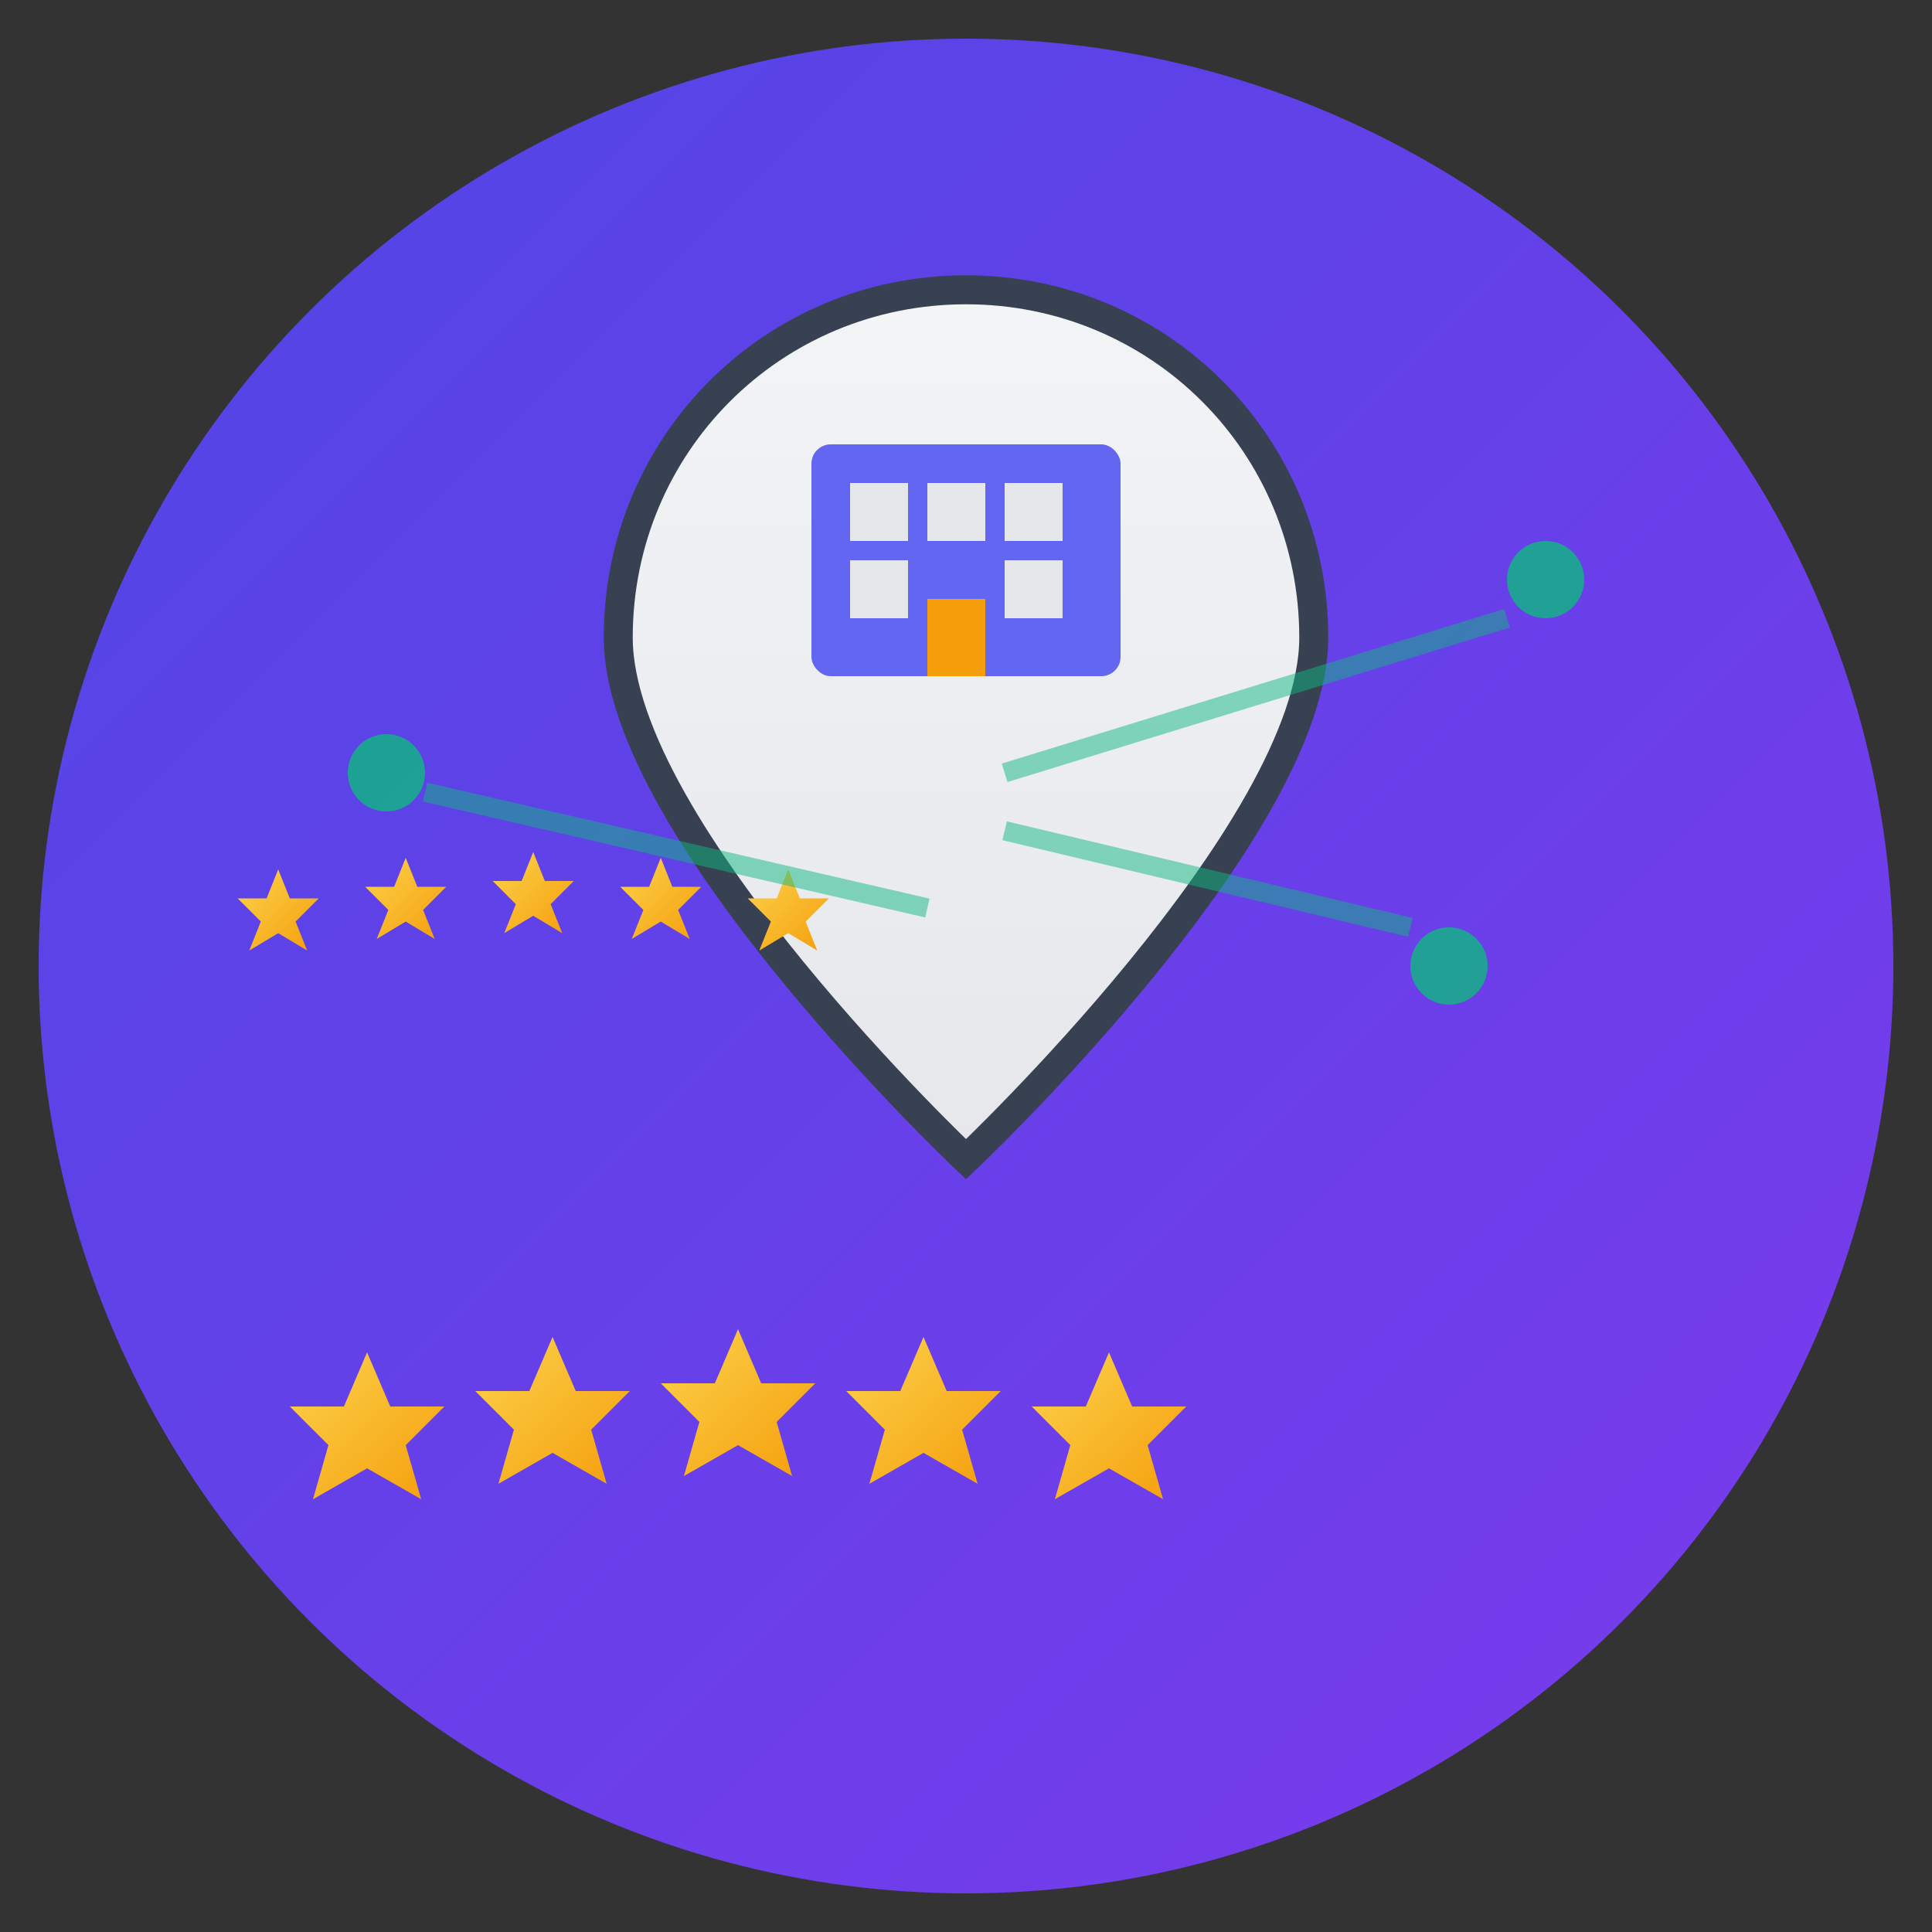 <svg viewBox="0 0 100 100" xmlns="http://www.w3.org/2000/svg">
  <rect x="0" y="0" width="100" height="100" fill="#333333" stroke="none"/>
  <!-- Background circle with gradient -->
  <defs>
    <linearGradient id="bgGradient" x1="0%" y1="0%" x2="100%" y2="100%">
      <stop offset="0%" style="stop-color:#4F46E5;stop-opacity:1" />
      <stop offset="100%" style="stop-color:#7C3AED;stop-opacity:1" />
    </linearGradient>
    <linearGradient id="starGradient" x1="0%" y1="0%" x2="100%" y2="100%">
      <stop offset="0%" style="stop-color:#FCD34D;stop-opacity:1" />
      <stop offset="100%" style="stop-color:#F59E0B;stop-opacity:1" />
    </linearGradient>
    <linearGradient id="buildingGradient" x1="0%" y1="0%" x2="0%" y2="100%">
      <stop offset="0%" style="stop-color:#F3F4F6;stop-opacity:1" />
      <stop offset="100%" style="stop-color:#E5E7EB;stop-opacity:1" />
    </linearGradient>
  </defs>
  
  <!-- Main background circle -->
  <circle cx="50" cy="50" r="48" fill="url(#bgGradient)"/>
  
  <!-- Location pin base -->
  <path d="M50 15 C40 15, 32 23, 32 33 C32 43, 50 60, 50 60 C50 60, 68 43, 68 33 C68 23, 60 15, 50 15 Z" 
        fill="url(#buildingGradient)" stroke="#374151" stroke-width="1.5"/>
  
  <!-- Building/storefront inside pin -->
  <rect x="42" y="23" width="16" height="12" fill="#6366F1" rx="1"/>
  <rect x="44" y="25" width="3" height="3" fill="#E5E7EB"/>
  <rect x="48" y="25" width="3" height="3" fill="#E5E7EB"/>
  <rect x="52" y="25" width="3" height="3" fill="#E5E7EB"/>
  <rect x="44" y="29" width="3" height="3" fill="#E5E7EB"/>
  <rect x="52" y="29" width="3" height="3" fill="#E5E7EB"/>
  <rect x="48" y="31" width="3" height="4" fill="#F59E0B"/>
  
  <!-- Star rating constellation -->
  <g transform="translate(15, 70)">
    <!-- 5 stars in a slight arc -->
    <star cx="0" cy="0">
      <path d="M5 0 L6.5 3.5 L10 3.5 L7.5 6 L8.5 9.5 L5 7.5 L1.5 9.5 L2.5 6 L0 3.5 L3.5 3.5 Z" 
            fill="url(#starGradient)" transform="scale(0.8)"/>
    </star>
    <star cx="12" cy="-1">
      <path d="M5 0 L6.5 3.5 L10 3.5 L7.5 6 L8.5 9.5 L5 7.5 L1.5 9.5 L2.5 6 L0 3.5 L3.5 3.5 Z" 
            fill="url(#starGradient)" transform="scale(0.8) translate(12, -1)"/>
    </star>
    <star cx="24" cy="-1.5">
      <path d="M5 0 L6.5 3.5 L10 3.5 L7.5 6 L8.5 9.5 L5 7.5 L1.5 9.5 L2.5 6 L0 3.5 L3.5 3.5 Z" 
            fill="url(#starGradient)" transform="scale(0.8) translate(24, -1.5)"/>
    </star>
    <star cx="36" cy="-1">
      <path d="M5 0 L6.5 3.5 L10 3.5 L7.5 6 L8.5 9.5 L5 7.5 L1.5 9.5 L2.5 6 L0 3.5 L3.5 3.5 Z" 
            fill="url(#starGradient)" transform="scale(0.8) translate(36, -1)"/>
    </star>
    <star cx="48" cy="0">
      <path d="M5 0 L6.5 3.5 L10 3.5 L7.5 6 L8.5 9.5 L5 7.5 L1.5 9.5 L2.5 6 L0 3.5 L3.5 3.5 Z" 
            fill="url(#starGradient)" transform="scale(0.8) translate(48, 0)"/>
    </star>
  </g>
  
  <!-- Simplified 5 individual stars -->
  <path d="M24 75 L25 77.5 L27.5 77.5 L25.5 79.5 L26.5 82 L24 80.5 L21.5 82 L22.5 79.5 L20.5 77.5 L23 77.5 Z" 
        fill="url(#starGradient)" transform="scale(0.6)"/>
  <path d="M35 74 L36 76.5 L38.5 76.5 L36.5 78.5 L37.5 81 L35 79.5 L32.5 81 L33.5 78.5 L31.5 76.5 L34 76.5 Z" 
        fill="url(#starGradient)" transform="scale(0.6)"/>
  <path d="M46 73.5 L47 76 L49.5 76 L47.5 78 L48.5 80.5 L46 79 L43.5 80.5 L44.5 78 L42.5 76 L45 76 Z" 
        fill="url(#starGradient)" transform="scale(0.6)"/>
  <path d="M57 74 L58 76.5 L60.5 76.5 L58.5 78.5 L59.5 81 L57 79.5 L54.5 81 L55.5 78.5 L53.5 76.5 L56 76.5 Z" 
        fill="url(#starGradient)" transform="scale(0.6)"/>
  <path d="M68 75 L69 77.5 L71.5 77.5 L69.5 79.5 L70.5 82 L68 80.5 L65.5 82 L66.5 79.5 L64.5 77.5 L67 77.5 Z" 
        fill="url(#starGradient)" transform="scale(0.6)"/>
  
  <!-- Community connection dots -->
  <circle cx="20" cy="40" r="2" fill="#10B981" opacity="0.8"/>
  <circle cx="80" cy="30" r="2" fill="#10B981" opacity="0.8"/>
  <circle cx="75" cy="50" r="2" fill="#10B981" opacity="0.8"/>
  
  <!-- Connection lines -->
  <line x1="22" y1="41" x2="48" y2="47" stroke="#10B981" stroke-width="1" opacity="0.5"/>
  <line x1="78" y1="32" x2="52" y2="40" stroke="#10B981" stroke-width="1" opacity="0.5"/>
  <line x1="73" y1="48" x2="52" y2="43" stroke="#10B981" stroke-width="1" opacity="0.5"/>
</svg>